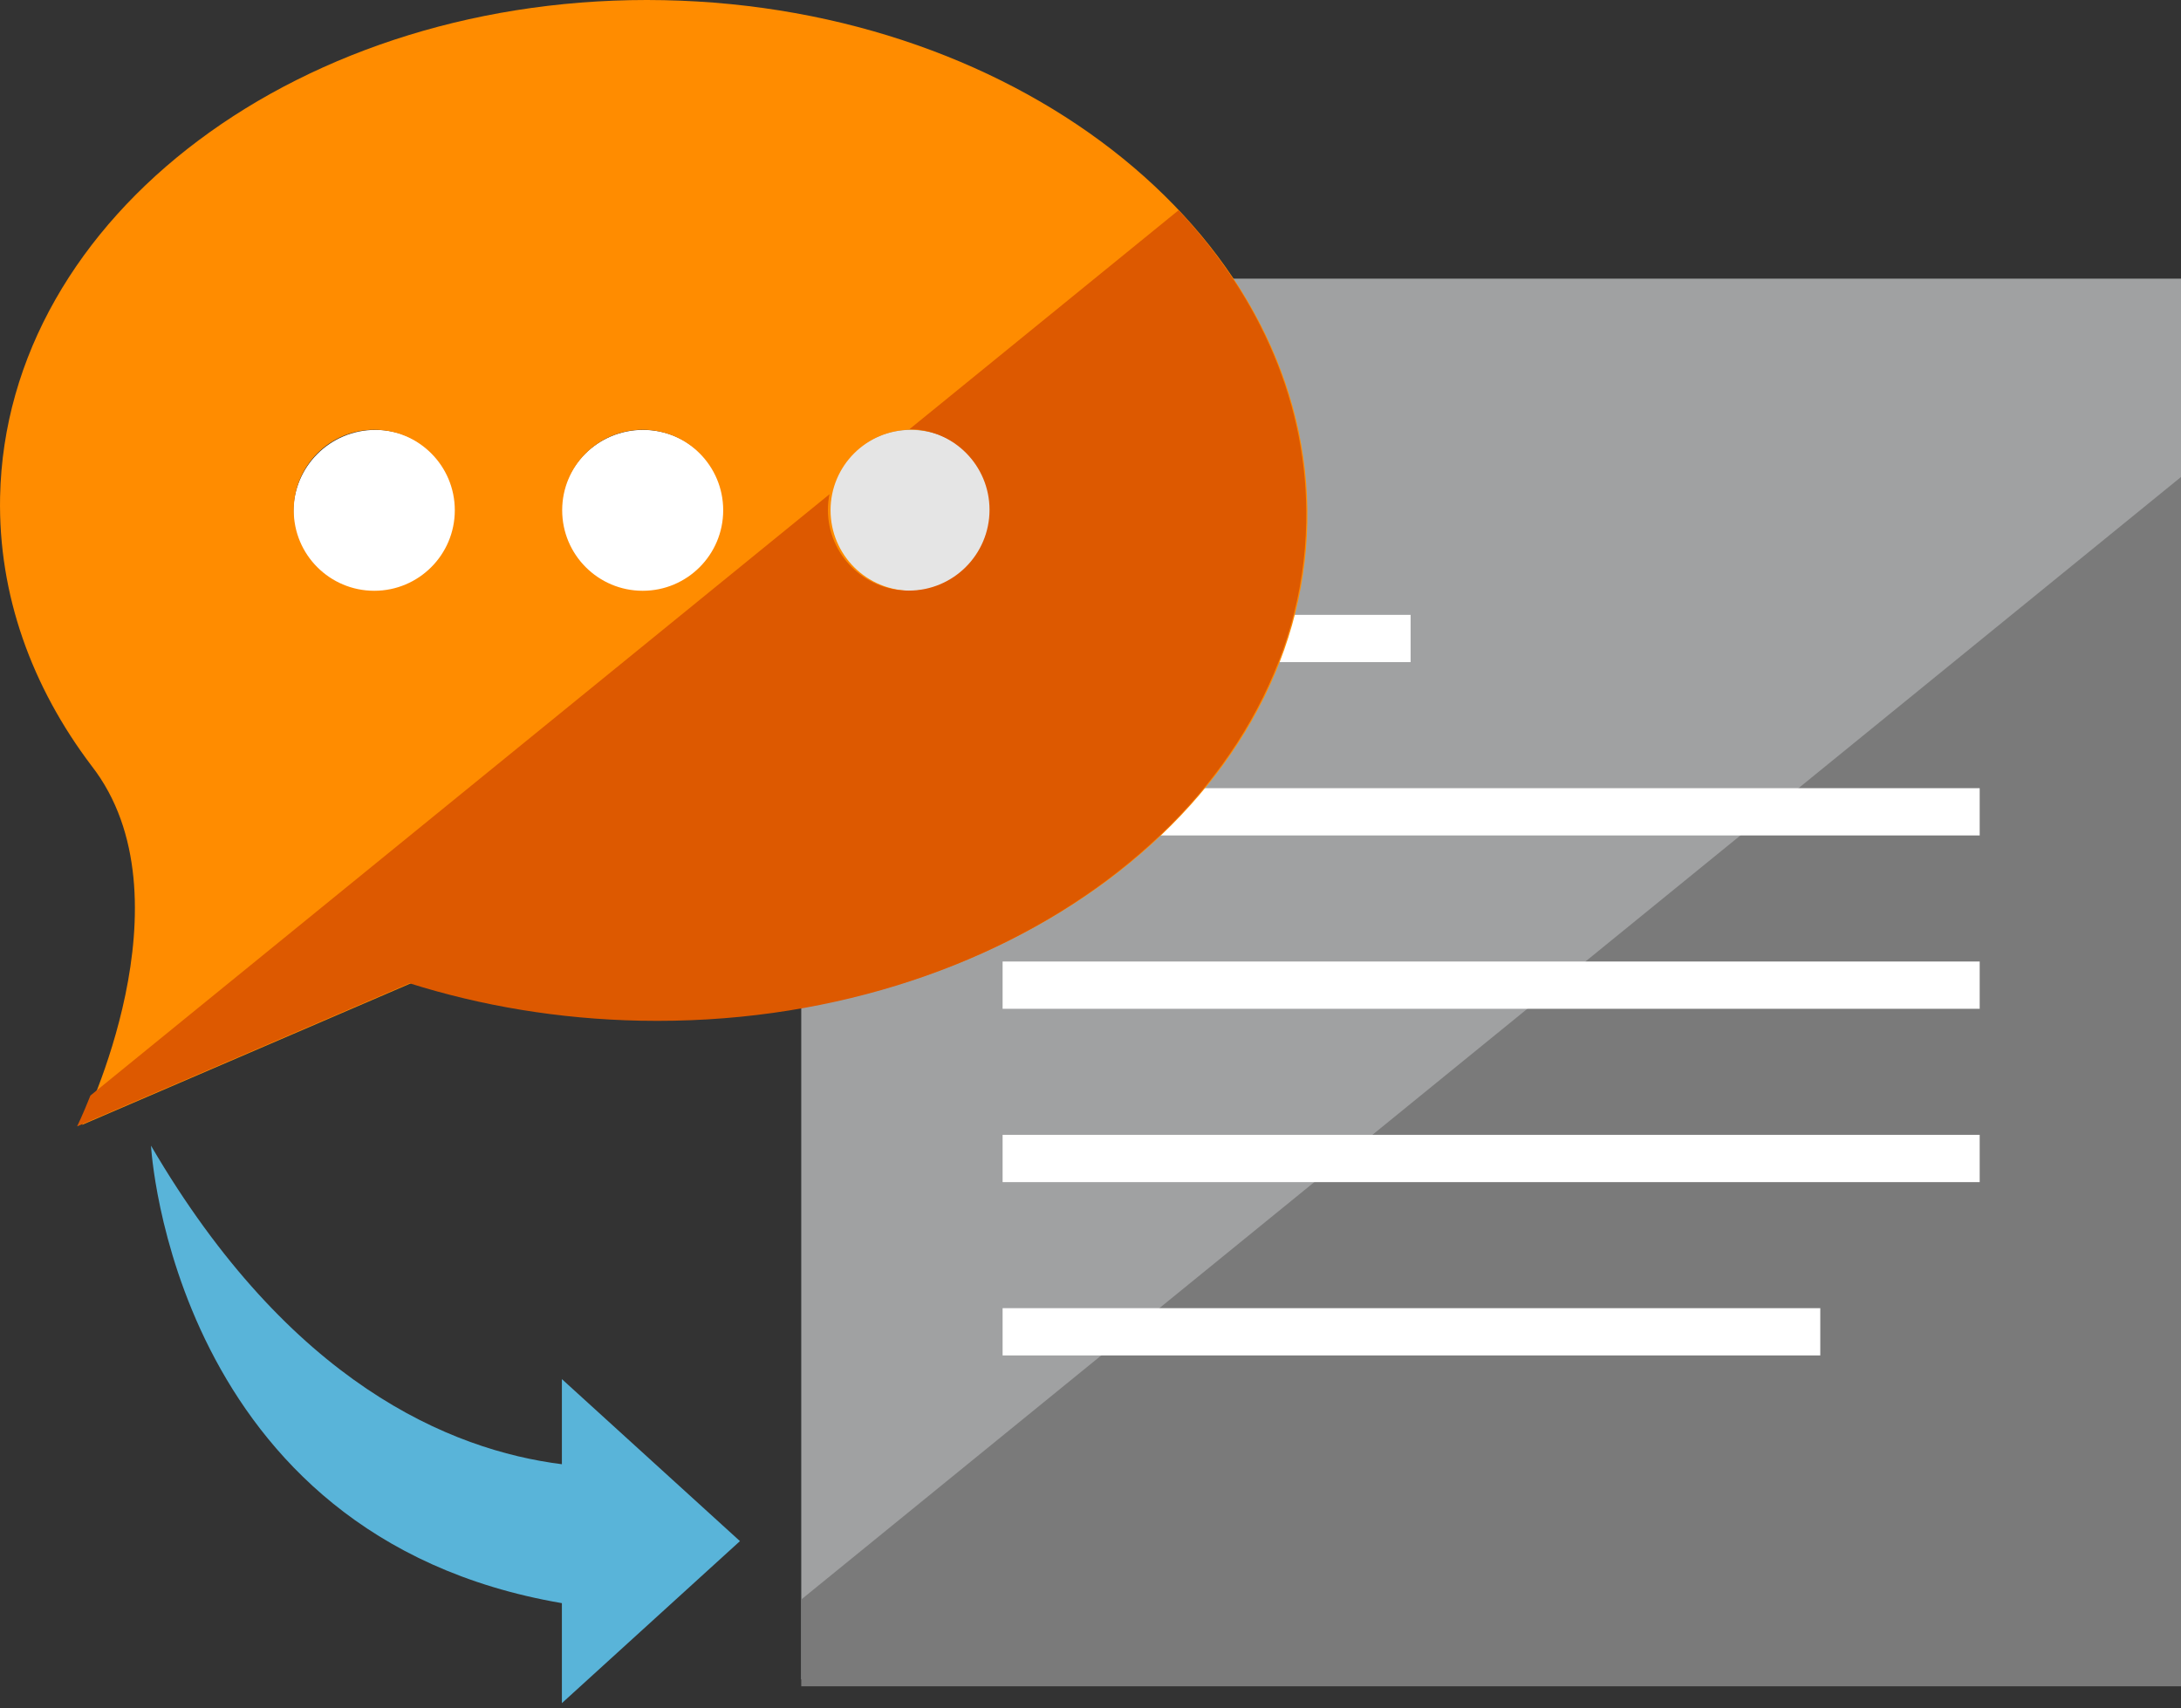 <?xml version="1.0" encoding="utf-8"?>
<!-- Generator: Adobe Illustrator 16.0.0, SVG Export Plug-In . SVG Version: 6.00 Build 0)  -->
<!DOCTYPE svg PUBLIC "-//W3C//DTD SVG 1.1//EN" "http://www.w3.org/Graphics/SVG/1.1/DTD/svg11.dtd">
<svg version="1.1" id="Layer_1" xmlns="http://www.w3.org/2000/svg" xmlns:xlink="http://www.w3.org/1999/xlink" x="0px" y="0px"
	 width="100px" height="78.333px" viewBox="0 0 100 78.333" enable-background="new 0 0 100 78.333" xml:space="preserve">
<rect x="0" y="0" width="100" height="78.333" fill="#333333" stroke="none"/>
<rect x="36.738" y="12.777" fill="#A0A1A2" width="63.262" height="64.228"/>
<circle fill="#FFFFFF" cx="17.216" cy="23.478" r="3.766"/>
<circle fill="#FFFFFF" cx="29.484" cy="23.478" r="3.766"/>
<circle fill="#E5E5E5" cx="41.753" cy="23.478" r="3.766"/>
<path fill="#59B4D9" d="M33.927,70.668l-8.164-7.429v3.903c-5.111-0.645-12.478-3.714-18.839-14.607c0,0,0.947,17.92,18.839,20.977
	v4.585L33.927,70.668z"/>
<polygon fill="#7A7A7A" points="36.738,73.345 36.738,77.325 100,77.325 100,21.872 "/>
<g>
	<rect x="45.97" y="44.09" fill="#FFFFFF" width="44.8" height="2.168"/>
	<rect x="45.97" y="36.142" fill="#FFFFFF" width="44.8" height="2.167"/>
	<rect x="45.97" y="52.038" fill="#FFFFFF" width="44.8" height="2.168"/>
	<rect x="45.97" y="59.986" fill="#FFFFFF" width="37.491" height="2.167"/>
	<rect x="45.97" y="28.194" fill="#FFFFFF" width="18.707" height="2.167"/>
</g>
<path fill="#FF8C00" d="M30.434,0.008C13.882-0.323,0.259,9.88,0.004,22.788c-0.087,4.483,1.454,8.71,4.193,12.327l0,0
	C8.91,41.17,3.765,51.579,3.765,51.579l15.193-6.539c3.273,1.031,6.828,1.639,10.557,1.709c16.55,0.326,30.172-9.871,30.426-22.779
	C60.198,11.058,46.986,0.333,30.434,0.008z M17.16,27.09c-2.04,0-3.692-1.653-3.692-3.693c0-2.039,1.652-3.691,3.692-3.691
	s3.693,1.653,3.693,3.691C20.853,25.438,19.2,27.09,17.16,27.09z M29.469,27.09c-2.041,0-3.693-1.653-3.693-3.693
	c0-2.039,1.652-3.691,3.693-3.691c2.038,0,3.69,1.653,3.69,3.691C33.159,25.438,31.507,27.09,29.469,27.09z M41.775,27.09
	c-2.04,0-3.694-1.653-3.694-3.693c0-2.039,1.654-3.691,3.694-3.691s3.692,1.653,3.692,3.691
	C45.467,25.438,43.815,27.09,41.775,27.09z"/>
<path fill="#DD5900" d="M41.703,19.678c2.029,0.019,3.667,1.667,3.667,3.7c0,2.045-1.658,3.704-3.704,3.704
	s-3.706-1.658-3.706-3.704c0-0.245,0.027-0.483,0.072-0.714L4.145,50.236c-0.35,0.884-0.61,1.414-0.61,1.414l15.242-6.562
	c3.284,1.035,6.851,1.643,10.59,1.716c16.604,0.327,30.27-9.903,30.525-22.854c0.104-5.335-2.084-10.295-5.854-14.309L41.703,19.678
	z"/>
</svg>
